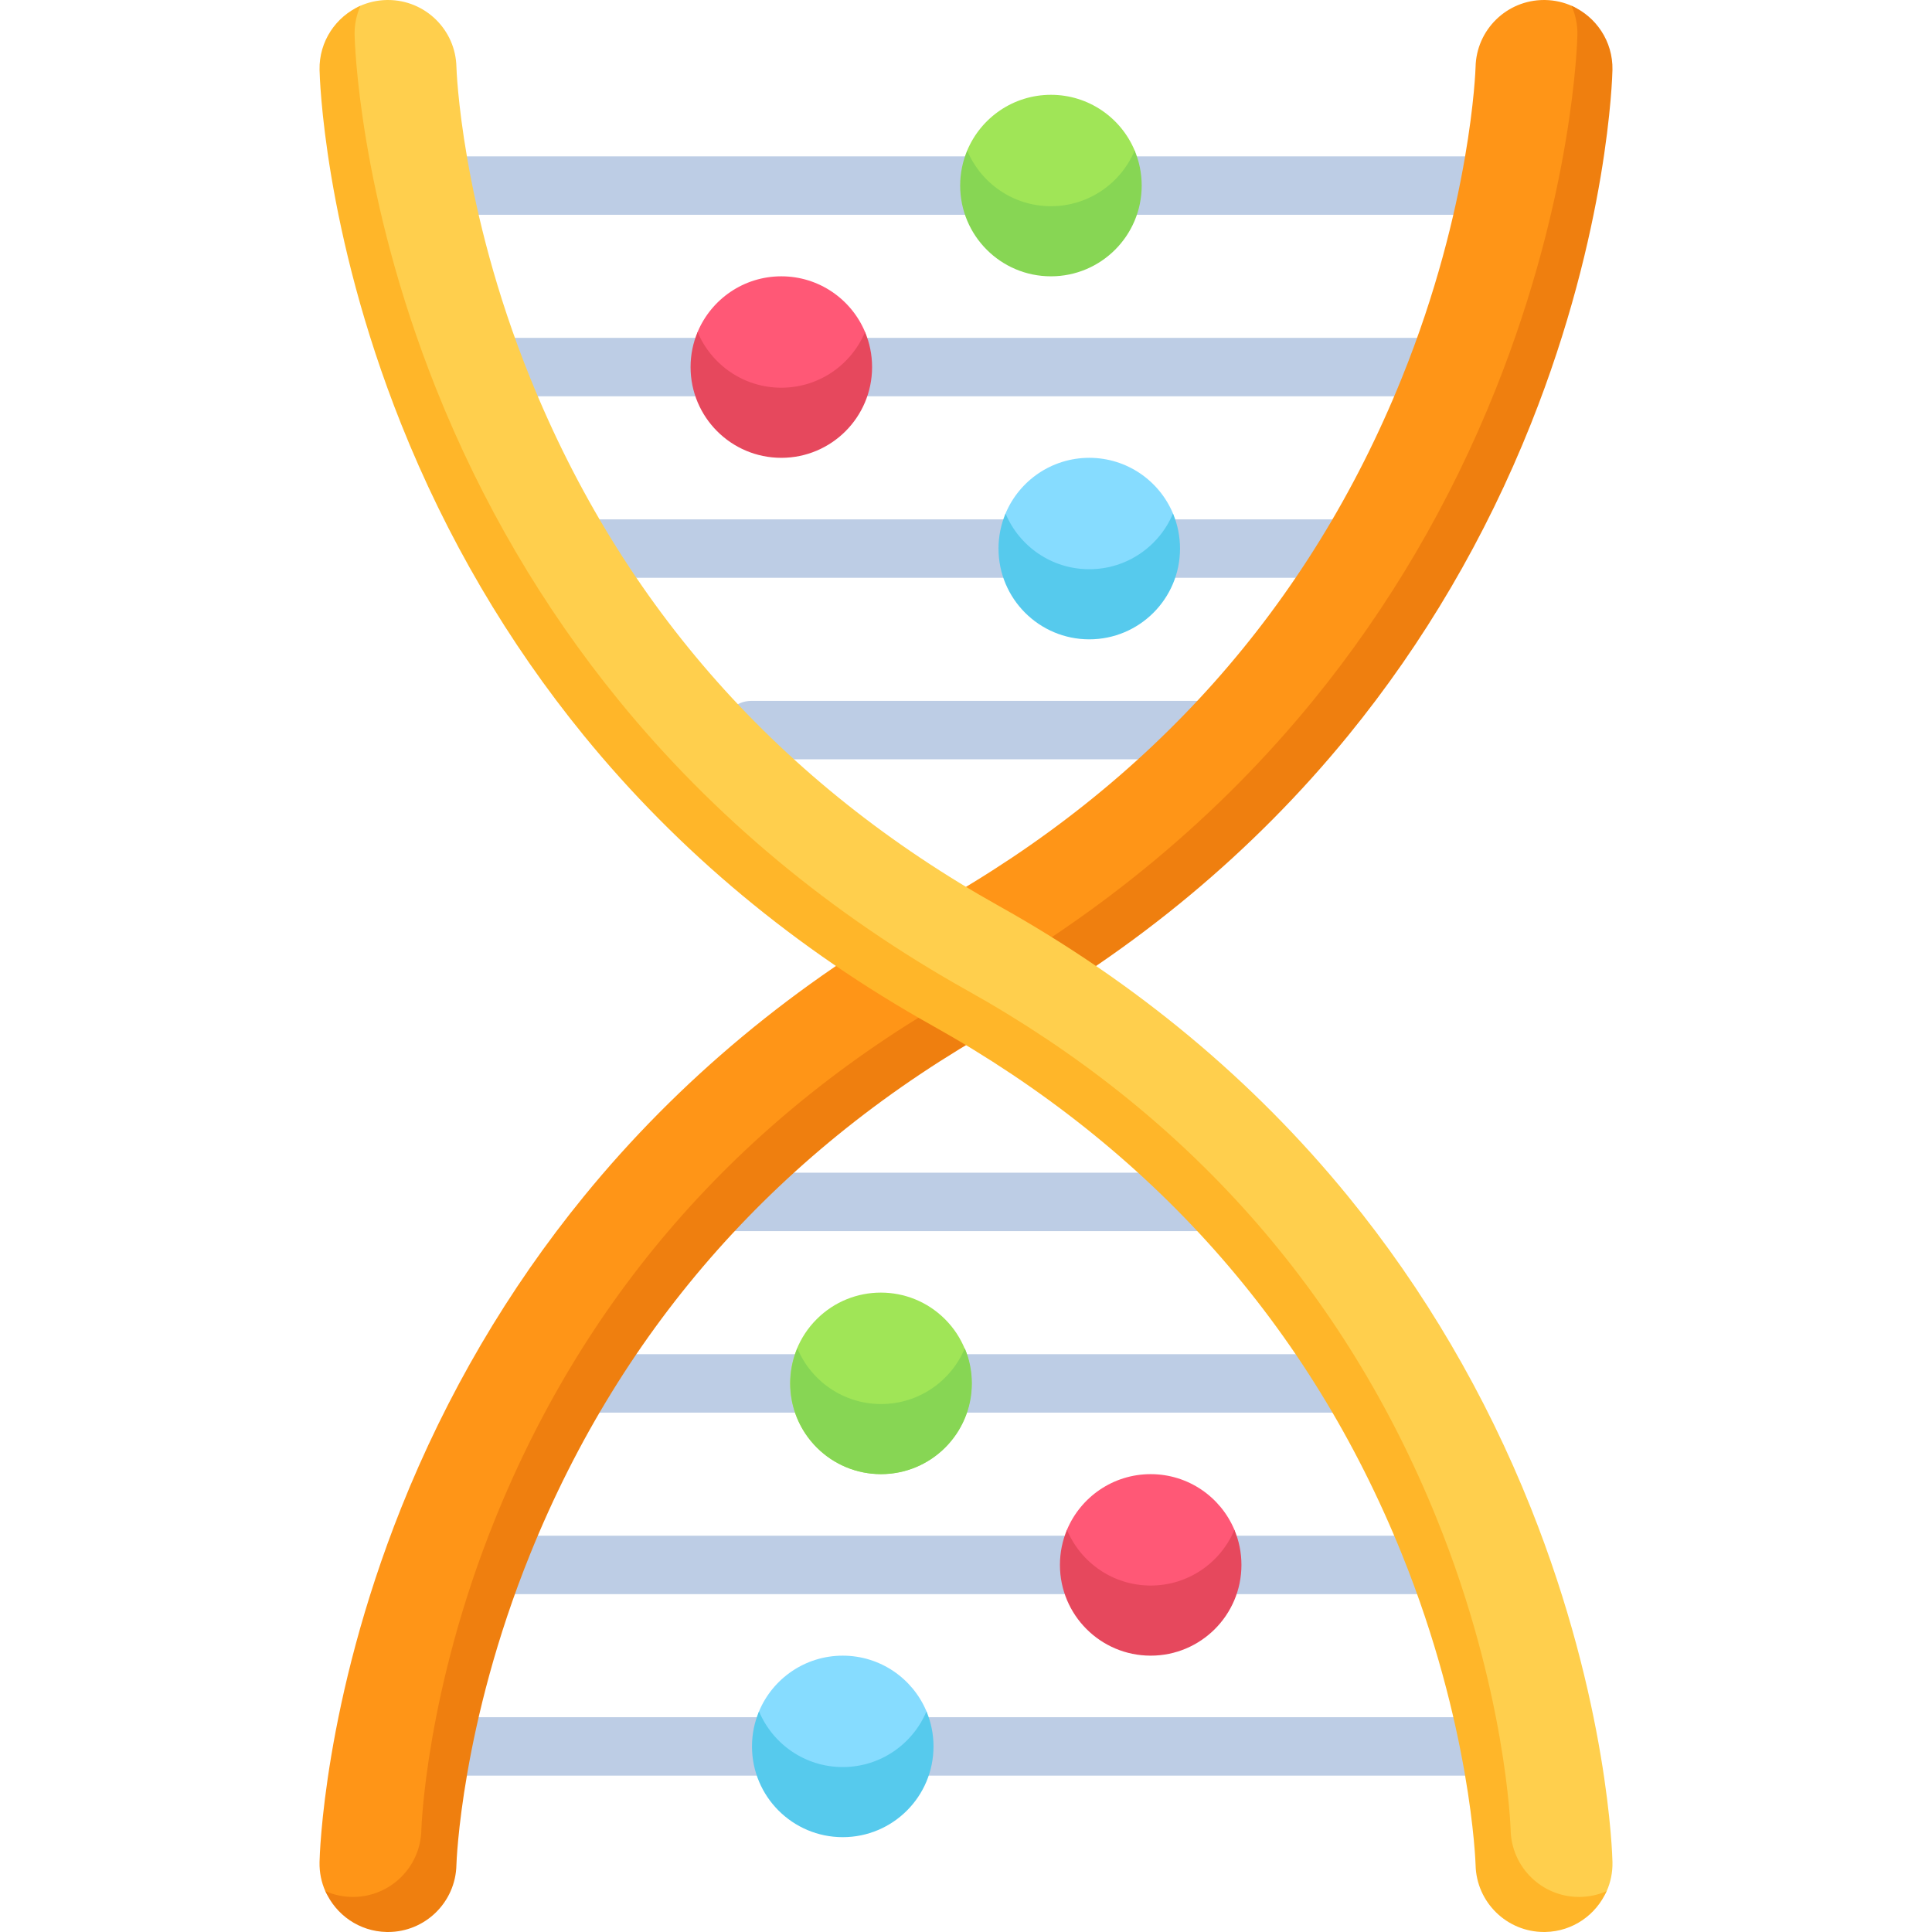 <svg id="Layer_1" enable-background="new 0 0 512 512" height="512" viewBox="0 0 512 512" width="512" xmlns="http://www.w3.org/2000/svg"><g><g><g fill="#bdcde5"><path d="m408.037 56.918h-304.07c-4.276 0-7.742-3.466-7.742-7.742s3.466-7.742 7.742-7.742h304.07c4.276 0 7.742 3.466 7.742 7.742s-3.466 7.742-7.742 7.742z"/><path d="m391.552 105.019h-271.101c-4.276 0-7.742-3.466-7.742-7.742s3.466-7.742 7.742-7.742h271.101c4.276 0 7.742 3.466 7.742 7.742s-3.466 7.742-7.742 7.742z"/><path d="m363.376 153.121h-214.755c-4.276 0-7.742-3.466-7.742-7.742s3.466-7.742 7.742-7.742h214.755c4.276 0 7.742 3.466 7.742 7.742s-3.465 7.742-7.742 7.742z"/><path d="m363.376 374.356h-214.755c-4.276 0-7.742-3.466-7.742-7.742s3.466-7.742 7.742-7.742h214.755c4.276 0 7.742 3.466 7.742 7.742s-3.465 7.742-7.742 7.742z"/><path d="m318.472 326.255h-124.937c-4.276 0-7.742-3.466-7.742-7.742s3.466-7.742 7.742-7.742h124.938c4.276 0 7.742 3.466 7.742 7.742s-3.467 7.742-7.743 7.742z"/><path d="m390.189 422.458h-268.373c-4.276 0-7.742-3.466-7.742-7.742s3.466-7.742 7.742-7.742h268.373c4.276 0 7.742 3.466 7.742 7.742 0 4.275-3.466 7.742-7.742 7.742z"/><path d="m408.037 470.559h-304.07c-4.276 0-7.742-3.466-7.742-7.742s3.466-7.742 7.742-7.742h304.07c4.276 0 7.742 3.466 7.742 7.742 0 4.275-3.466 7.742-7.742 7.742z"/><path d="m318.472 201.222h-119.346c-4.276 0-7.742-3.466-7.742-7.742s3.466-7.742 7.742-7.742h119.346c4.276 0 7.742 3.466 7.742 7.742s-3.466 7.742-7.742 7.742z"/></g><path d="m116.239 494.263c.114-.638.752-39.602 19.128-85.007 24.445-60.401 70.998-112.756 129.046-145.208 36.228-20.253 65.116-43.475 90.227-74.263 20.095-24.639 33.869-49.644 45.898-79.797 20.525-51.447 22.593-85.758 22.628-87.465.153-7.513-.132-18.063-6.587-20.949-2.151-.962-4.527-1.518-7.031-1.569-.126-.004-.252-.005-.377-.005-9.849 0-17.93 7.881-18.131 17.773-.008.322-1.125 36.871-19.574 82.458-24.446 60.402-66.274 107.482-124.321 139.934-36.228 20.253-67.329 46.133-92.44 76.922-20.096 24.64-36.385 52.422-48.415 82.576-20.523 51.447-21.576 92.119-21.611 93.826-.056 2.739.498 5.349 1.538 7.699 2.762 6.245 26.484 12.912 30.022-6.925z" fill="#ff9517"/><path d="m93.157 502.706c.126.002.252.004.377.004 9.836 0 17.91-7.862 18.13-17.737.018-.648 1.199-37.088 19.575-82.493 24.445-60.402 66.273-107.482 124.32-139.934 36.228-20.253 67.331-46.134 92.441-76.922 20.096-24.639 36.384-52.422 48.414-82.575 20.525-51.447 21.578-92.12 21.612-93.826.056-2.74-.516-5.34-1.556-7.691 6.512 2.862 11.001 9.427 10.846 16.981-.034 1.706-1.087 42.379-21.612 93.826-12.03 30.154-28.318 57.936-48.414 82.575-25.111 30.788-56.213 56.669-92.441 76.922-58.048 32.452-99.875 79.532-124.32 139.934-18.376 45.406-19.557 81.845-19.575 82.493-.22 9.875-8.294 17.737-18.13 17.737-.125 0-.251-.001-.377-.003-7.278-.149-13.45-4.572-16.213-10.817 2.124.932 4.46 1.476 6.923 1.526z" fill="#ef7f0f"/><path d="m300.698 39.885c-3.634-8.67-12.201-14.76-22.19-14.76-9.962 0-18.509 6.057-22.161 14.689-1.217 2.877-.099 24.122 22.161 24.122 22.286 0 23.388-21.192 22.19-24.051z" fill="#a0e557"/><path d="m278.507 54.646c-9.989 0-18.555-6.091-22.189-14.76-1.198 2.859-1.862 5.997-1.862 9.29 0 13.283 10.768 24.051 24.051 24.051s24.051-10.768 24.051-24.051c0-3.294-.664-6.432-1.862-9.29-3.634 8.669-12.199 14.76-22.189 14.76z" fill="#87d654"/><ellipse cx="233.497" cy="366.614" fill="#a0e557" rx="24.051" ry="24.051" transform="matrix(.707 -.707 .707 .707 -190.846 272.486)"/><path d="m233.497 372.084c-9.989 0-18.555-6.091-22.189-14.76-1.198 2.859-1.862 5.997-1.862 9.29 0 13.283 10.768 24.051 24.051 24.051s24.051-10.768 24.051-24.051c0-3.294-.664-6.432-1.862-9.29-3.635 8.67-12.2 14.76-22.189 14.76z" fill="#87d654"/><path d="m229.25 87.986c-3.634-8.67-12.201-14.759-22.19-14.759-9.962 0-18.509 6.057-22.161 14.689-1.217 2.877-.1 24.122 22.161 24.122 22.287 0 23.388-21.193 22.19-24.052z" fill="#ff5876"/><path d="m207.06 102.747c-9.989 0-18.554-6.091-22.189-14.76-1.198 2.859-1.862 5.997-1.862 9.29 0 13.283 10.768 24.051 24.051 24.051s24.051-10.768 24.051-24.051c0-3.293-.663-6.432-1.862-9.29-3.635 8.67-12.2 14.76-22.189 14.76z" fill="#e6485d"/><path d="m282.754 405.425c3.634-8.67 12.201-14.76 22.19-14.76 9.962 0 18.509 6.057 22.161 14.689 1.217 2.877.099 24.122-22.161 24.122-22.287 0-23.388-21.193-22.19-24.051z" fill="#ff5876"/><path d="m304.944 420.185c-9.989 0-18.554-6.091-22.189-14.76-1.198 2.859-1.862 5.997-1.862 9.29 0 13.283 10.768 24.051 24.051 24.051s24.051-10.768 24.051-24.051c0-3.294-.664-6.432-1.862-9.29-3.634 8.67-12.199 14.76-22.189 14.76z" fill="#e6485d"/><path d="m310.857 136.088c-3.634-8.67-12.201-14.76-22.19-14.76-9.962 0-18.509 6.057-22.161 14.689-1.217 2.877-.099 24.122 22.161 24.122 22.287 0 23.389-21.193 22.19-24.051z" fill="#86dcff"/><path d="m288.667 150.849c-9.989 0-18.554-6.091-22.189-14.76-1.198 2.859-1.862 5.997-1.862 9.29 0 13.283 10.768 24.051 24.051 24.051s24.051-10.768 24.051-24.051c0-3.294-.664-6.432-1.862-9.29-3.634 8.669-12.2 14.76-22.189 14.76z" fill="#56caed"/><path d="m201.147 453.526c3.634-8.67 12.201-14.76 22.19-14.76 9.962 0 18.51 6.057 22.161 14.689 1.217 2.877.1 24.122-22.161 24.122-22.287 0-23.389-21.193-22.19-24.051z" fill="#86dcff"/><path d="m223.337 468.287c-9.989 0-18.554-6.091-22.189-14.76-1.198 2.858-1.862 5.997-1.862 9.29 0 13.283 10.768 24.051 24.051 24.051s24.051-10.768 24.051-24.051c0-3.294-.664-6.432-1.862-9.29-3.635 8.669-12.2 14.76-22.189 14.76z" fill="#56caed"/><path d="m395.761 494.263c-.114-.638-.752-39.602-19.128-85.007-24.445-60.401-70.998-112.756-129.046-145.208-36.228-20.253-65.116-43.475-90.227-74.263-20.095-24.639-33.869-49.644-45.898-79.797-20.525-51.449-22.593-85.759-22.628-87.466-.153-7.513.132-18.063 6.587-20.949 2.151-.962 4.527-1.518 7.031-1.569.126-.003.252-.004.377-.004 9.849 0 17.93 7.881 18.131 17.773.008.322 1.125 36.871 19.574 82.458 24.446 60.402 66.273 107.482 124.321 139.934 36.228 20.253 67.329 46.133 92.44 76.922 20.096 24.64 36.385 52.422 48.415 82.576 20.523 51.447 21.576 92.119 21.611 93.826.056 2.739-.498 5.349-1.538 7.699-2.762 6.245-26.484 12.912-30.022-6.925z" fill="#ffcf4d"/><path d="m418.843 502.706c-.125.002-.252.004-.377.004-9.836 0-17.91-7.862-18.13-17.737-.018-.648-1.199-37.088-19.575-82.493-24.445-60.402-66.273-107.482-124.32-139.934-36.228-20.253-67.33-46.134-92.441-76.922-20.096-24.639-36.384-52.422-48.414-82.575-20.525-51.448-21.578-92.121-21.612-93.827-.056-2.74.516-5.34 1.556-7.691-6.512 2.862-11.001 9.427-10.846 16.981.034 1.706 1.087 42.379 21.612 93.826 12.03 30.154 28.318 57.936 48.414 82.575 25.111 30.788 56.213 56.669 92.441 76.922 58.048 32.452 99.876 79.532 124.32 139.934 18.376 45.406 19.557 81.845 19.575 82.493.22 9.875 8.294 17.737 18.13 17.737.125 0 .251-.001.377-.003 7.278-.149 13.45-4.572 16.213-10.817-2.124.933-4.46 1.477-6.923 1.527z" fill="#ffb629"/></g></g></svg>
